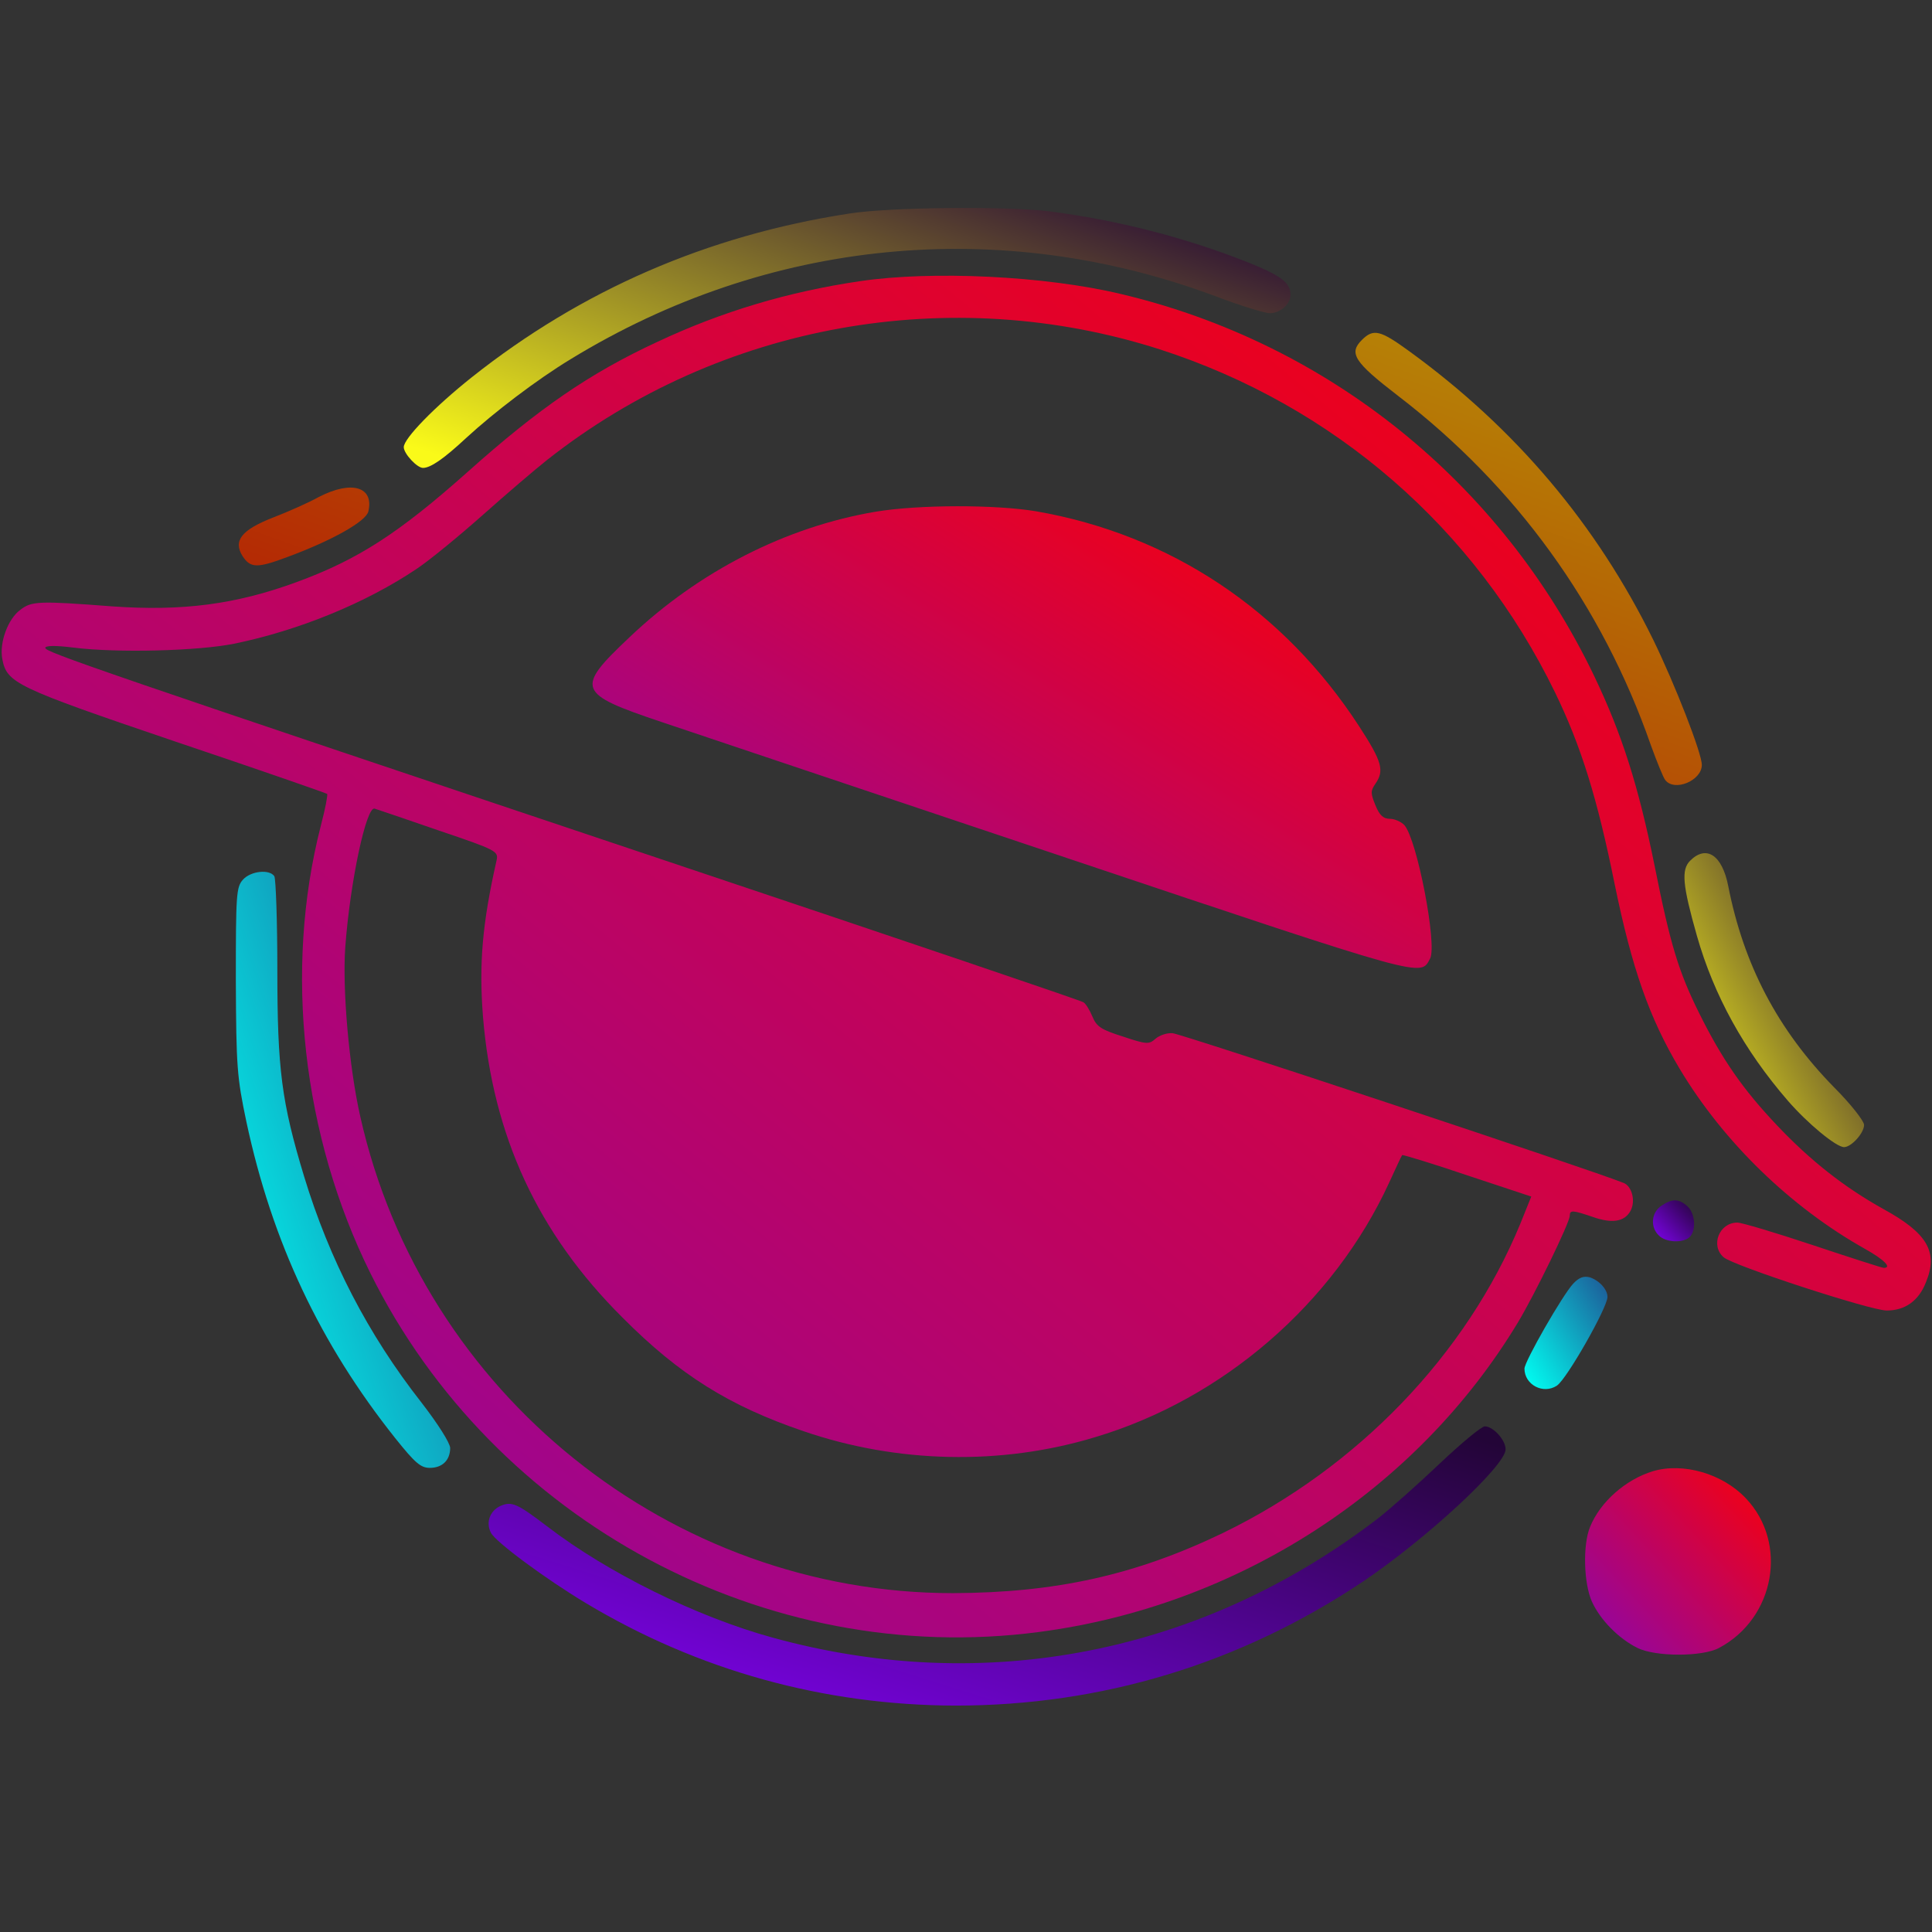 <svg xmlns="http://www.w3.org/2000/svg" viewBox="0 0 512 512"><rect x="0" y="0" width="512" height="512" fill="#333333" stroke="none"/><defs><linearGradient id="a" x1="2%" x2="100%" y1="7%" y2="93%"><stop offset="0%" style="stop-color:#fafa19"/><stop offset="100%" style="stop-color:#230537"/></linearGradient><linearGradient id="e" x1="2%" x2="100%" y1="7%" y2="93%"><stop offset="0%" style="stop-color:#7f03ef"/><stop offset="100%" style="stop-color:#230537"/></linearGradient><linearGradient id="c" x1="2%" x2="100%" y1="7%" y2="93%"><stop offset="0%" style="stop-color:#b40f03"/><stop offset="100%" style="stop-color:#b68d06"/></linearGradient><linearGradient id="d" x1="2%" x2="100%" y1="7%" y2="93%"><stop offset="0%" style="stop-color:#00fff2"/><stop offset="100%" style="stop-color:#1d5d99"/></linearGradient><linearGradient id="b" x1="2%" x2="100%" y1="7%" y2="93%"><stop offset="0%" style="stop-color:#8d06a8"/><stop offset="100%" style="stop-color:red"/></linearGradient></defs><g fill="none"><path fill="url(#a)" d="M2250 4554c-376-58-709-203-1000-434-98-78-180-162-180-185 0-17 35-55 51-55 20 0 55 24 114 79 75 69 188 155 277 209 523 320 1139 380 1709 167 66-25 131-45 144-45 28 0 55 24 55 49 0 31-24 50-111 85-168 67-350 113-529 136-114 14-425 11-530-6" transform="matrix(.1 0 0 -.1 0 512)"/><path fill="url(#b)" d="M2280 4375c-191-28-368-81-538-161-179-83-314-176-502-344-183-163-291-233-455-293-161-59-302-77-487-64-196 15-214 14-244-9-33-24-56-87-48-130 12-64 34-75 458-219 220-74 401-137 403-139s-5-40-17-85c-98-383-49-821 132-1186 327-658 1048-1045 1771-950 528 69 1002 376 1270 821 44 73 137 264 137 282 0 16 8 15 61-3 51-18 84-13 100 16 14 26 4 65-18 74-83 34-1174 396-1196 397-15 1-35-6-45-15-17-15-23-15-86 6-57 18-70 26-81 53-7 17-18 35-24 38-5 4-486 167-1068 362-1557 522-1683 566-1683 577 0 6 25 7 73 1 118-15 332-9 427 10 171 35 350 108 485 199 33 22 111 86 173 141 63 56 140 122 173 148 457 360 1068 470 1623 292 461-149 835-473 1047-909 69-142 112-280 158-508 46-224 92-355 172-489 116-194 294-367 492-478 50-28 72-50 49-50-4 0-88 27-187 60s-189 60-201 60c-48 0-72-61-36-92 25-22 389-141 432-141 49 0 85 26 104 75 33 80 4 130-113 194-104 58-193 128-282 222-90 95-145 174-206 297-54 109-76 179-118 390-43 212-86 348-160 503-246 513-705 883-1255 1013-201 48-500 62-690 34M1163 2919c154-52 158-55 153-79-38-168-47-275-36-415 26-315 145-573 369-796 152-153 284-235 481-302 248-85 523-91 771-16 340 101 633 355 780 674 18 39 33 72 35 74 2 1 79-22 173-54l169-56-29-72c-143-347-431-646-787-819-232-112-444-159-717-160-746 0-1405 528-1570 1262-30 132-48 339-40 450 13 175 56 375 78 367 7-2 83-28 170-58" transform="matrix(.1 0 0 -.1 0 512)"/><path fill="url(#c)" d="M3609 4219c-35-35-21-58 96-148 313-240 541-556 670-926 16-44 33-86 38-92 24-32 97-2 97 40 0 31-71 213-129 332-150 305-364 559-646 764-77 56-95 61-126 30M845 3803c-27-15-81-39-120-54-85-33-108-62-82-103 21-32 39-32 119-2 119 44 207 94 214 120 16 66-44 84-131 39" transform="matrix(.1 0 0 -.1 0 512)"/><path fill="url(#b)" d="M2321 3764c-238-40-469-158-653-333-144-136-139-149 84-224 90-30 574-193 1076-361 960-322 936-315 962-266 19 36-34 313-68 353-8 9-26 17-38 17-18 0-28 9-39 36-13 32-13 38 0 57 24 35 18 58-43 152-200 308-500 508-856 570-108 18-310 18-425-1" transform="matrix(.1 0 0 -.1 0 512)"/><path fill="url(#a)" d="M4479 2839c-24-24-20-65 18-199 45-158 125-303 241-437 52-60 128-123 149-123 19 0 53 37 53 59 0 10-35 55-79 99-150 153-240 325-281 534-16 82-58 110-101 67" transform="matrix(.1 0 0 -.1 0 512)"/><path fill="url(#d)" d="M644 2789c-18-20-19-39-19-268 1-229 3-255 28-374 68-318 195-588 395-839 52-65 67-78 91-78 33 0 54 20 54 53-1 14-32 63-76 120-142 181-244 379-311 599-60 198-71 284-71 548 0 129-4 241-8 248-13 19-62 14-83-9" transform="matrix(.1 0 0 -.1 0 512)"/><path fill="url(#e)" d="M4402 1924c-26-18-29-56-6-78 18-19 65-21 82-4 18 18 14 63-6 81-23 21-41 21-70 1" transform="matrix(.1 0 0 -.1 0 512)"/><path fill="url(#d)" d="M4169 1718c-28-30-129-206-129-225 0-43 50-69 86-45 26 17 134 207 134 235 0 20-22 44-47 52-16 4-28 0-44-17" transform="matrix(.1 0 0 -.1 0 512)"/><path fill="url(#e)" d="M3815 1241c-58-55-130-119-162-144-467-359-1042-472-1605-317-201 55-438 172-598 295-80 61-94 67-124 54-28-13-39-44-25-71 13-25 146-123 251-186 298-179 631-271 980-272 388 0 754 111 1079 328 168 113 379 308 379 351 0 25-33 61-55 61-9 0-63-45-120-99" transform="matrix(.1 0 0 -.1 0 512)"/><path fill="url(#b)" d="M4380 1221c-72-22-139-81-166-147-20-48-17-151 5-199s70-97 120-122c48-24 173-24 217 0 148 79 183 278 71 396-62 66-167 96-247 72" transform="matrix(.1 0 0 -.1 0 512)"/></g></svg>